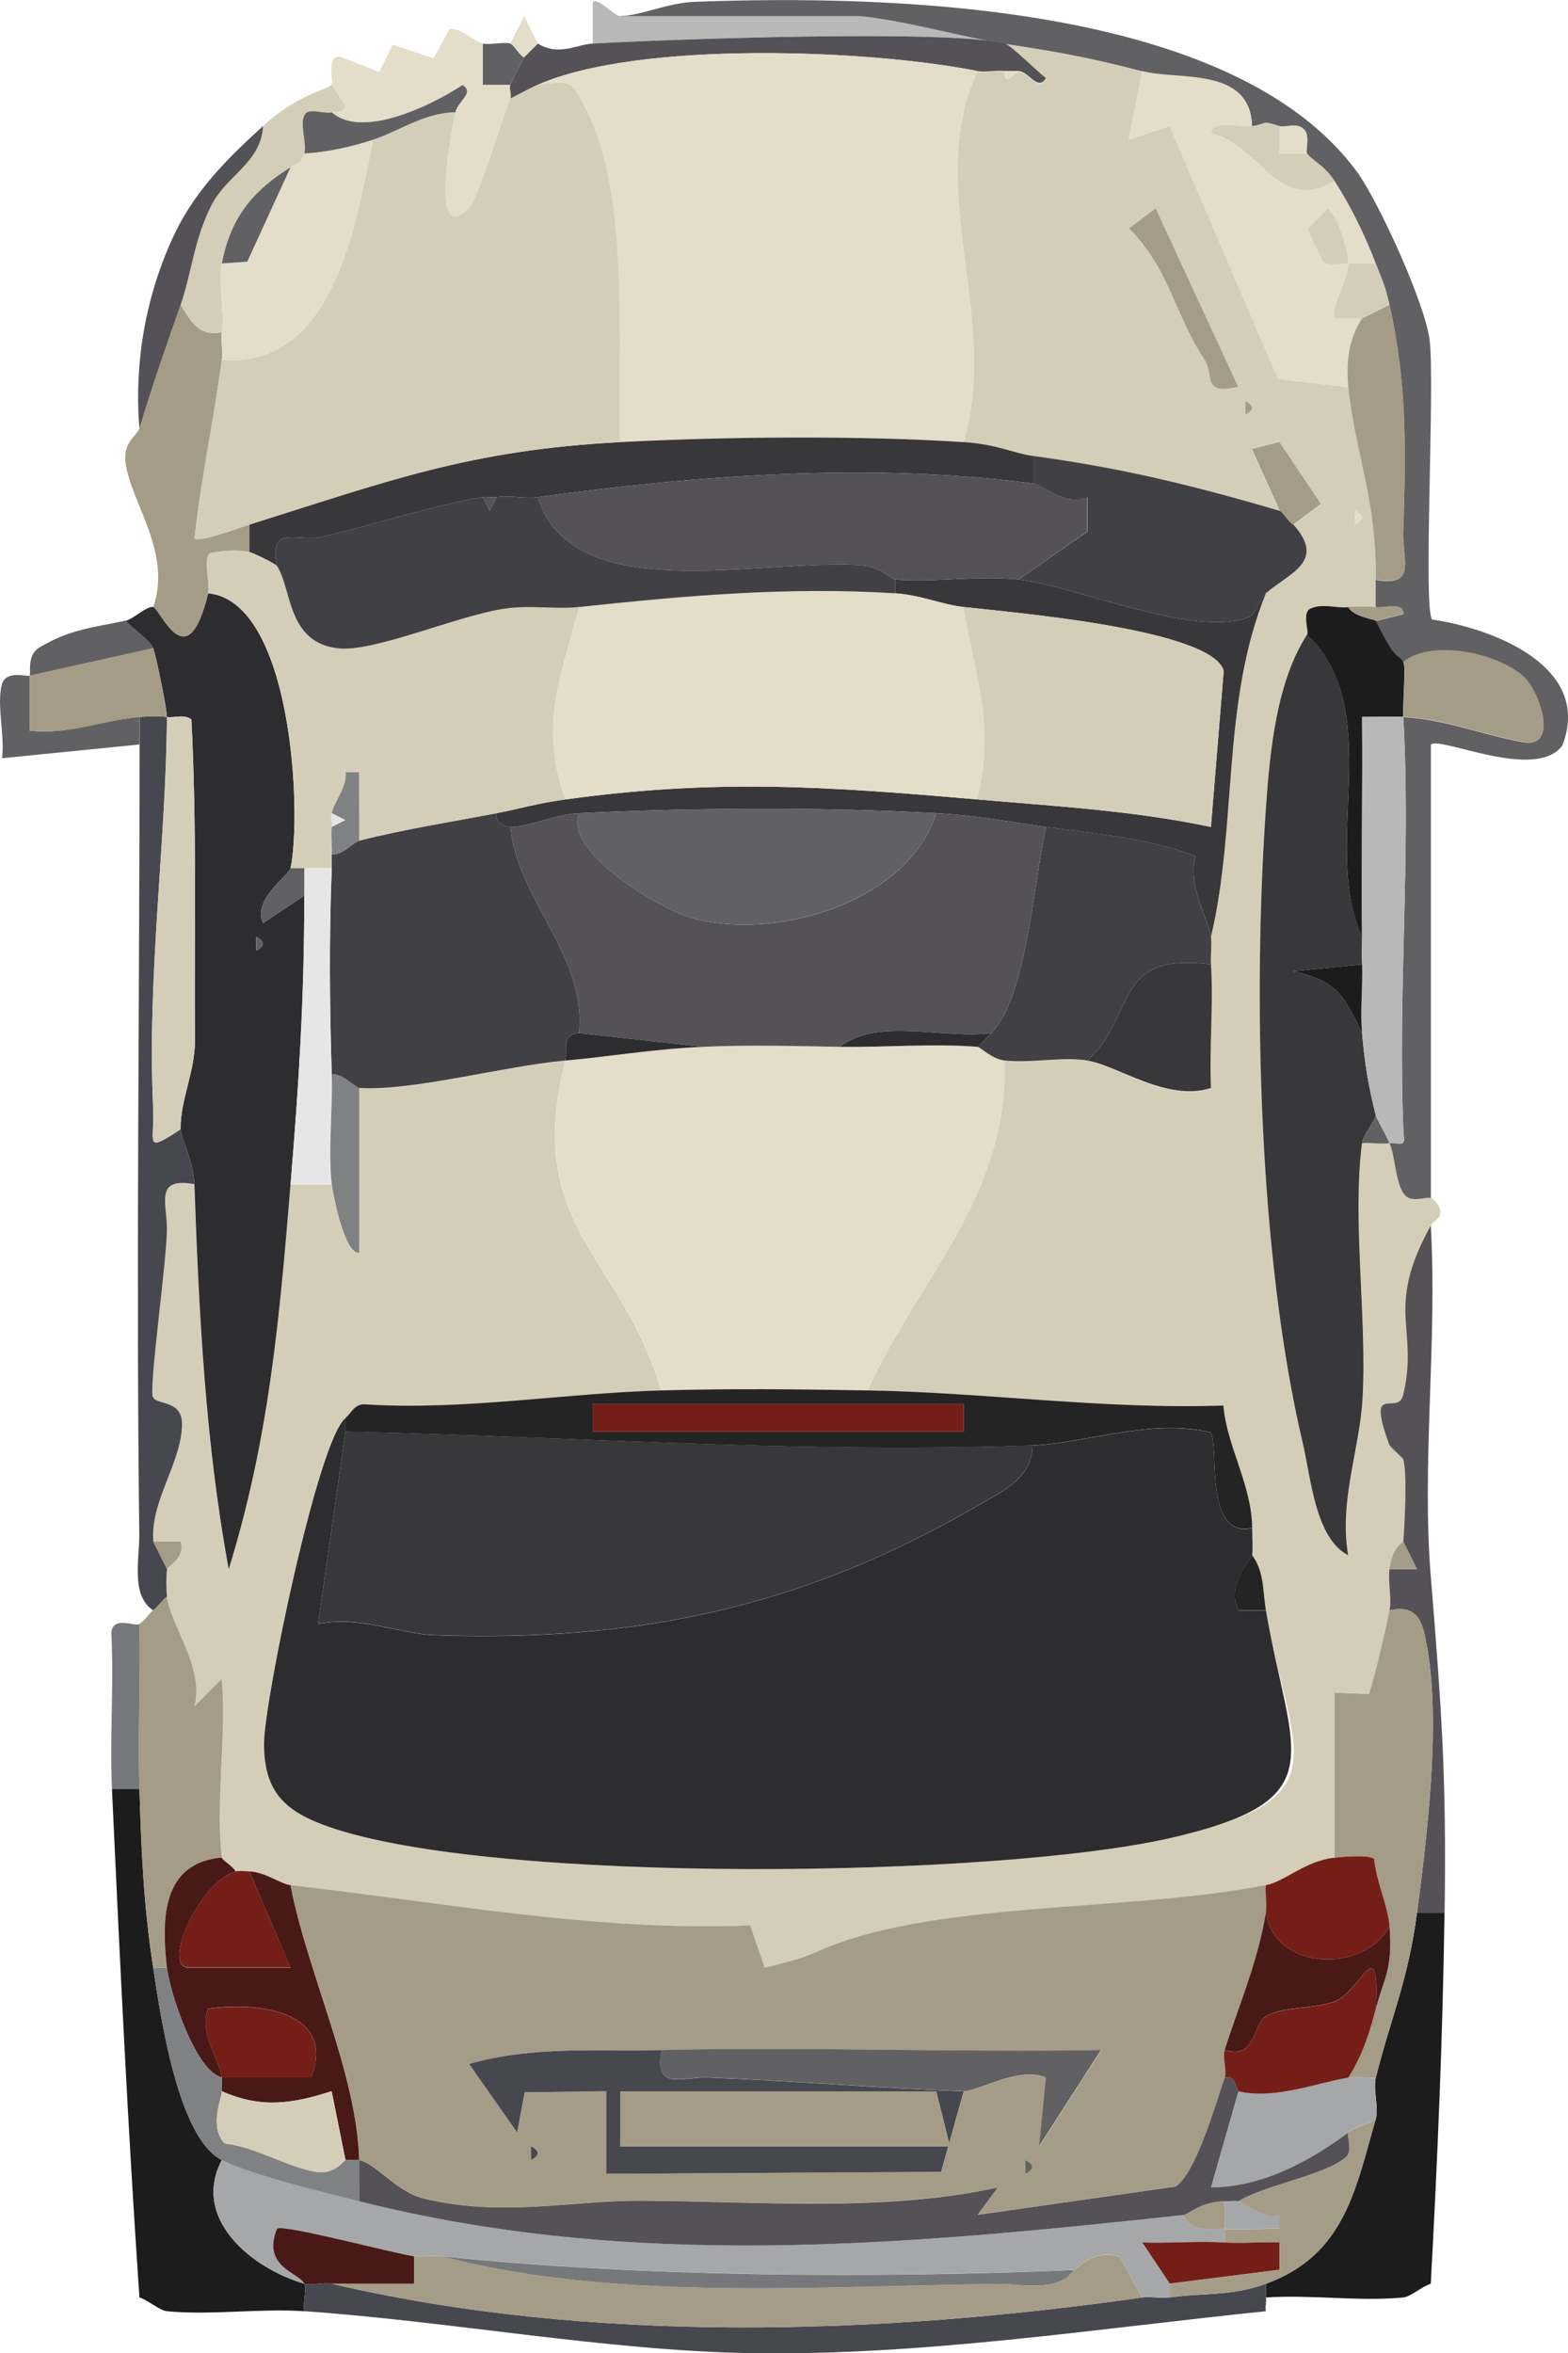<?xml version="1.0" encoding="UTF-8"?>
<svg id="_图层_2" data-name="图层 2" xmlns="http://www.w3.org/2000/svg" viewBox="0 0 114.14 171.23">
  <defs>
    <style>
      .cls-1 {
        fill: #77787b;
      }

      .cls-2 {
        fill: #a6a7a8;
      }

      .cls-3 {
        fill: #751e18;
      }

      .cls-4 {
        fill: #1c1c1d;
      }

      .cls-5 {
        fill: #414045;
      }

      .cls-6 {
        fill: #b8b8b9;
      }

      .cls-7 {
        fill: #d4ceb9;
      }

      .cls-8 {
        fill: #491917;
      }

      .cls-9 {
        fill: #2d2d30;
      }

      .cls-10 {
        fill: #e3ddc9;
      }

      .cls-11 {
        fill: #252424;
      }

      .cls-12 {
        fill: #808183;
      }

      .cls-13 {
        fill: #a59c87;
      }

      .cls-14 {
        fill: #38373a;
      }

      .cls-15 {
        fill: #e6e6e7;
      }

      .cls-16 {
        fill: #616062;
      }

      .cls-17 {
        fill: #545256;
      }

      .cls-18 {
        fill: #47474f;
      }
    </style>
  </defs>
  <g id="_图层_1-2" data-name="图层 1">
    <path class="cls-7" d="M83.15,5.17l-.99,5,2.98-1.01,7.9,18.42,5.12.59c.49,4.79,2.06,8.09,2,14,0,.67,0,1.33,0,2-.61-.06-1.39-.06-2,0-.92.09-1.95-.32-2.85.15-.49.44,0,1.61-.15,1.85-2.19,3.39-2.69,8.25-2.99,12.51-.98,13.94-.52,32.77,2.67,46.31.6,2.54.89,6.92,3.31,8.18-.67-3.98.85-7.71,1.05-11.46.31-5.86-.77-12.96-.04-18.54.65-.06,1.35.09,2,0,.43,1.04.44,3.14,1.18,3.84.52.5,1.57,0,1.82.16.39.23.77.72.67,1.2-.09.36-.52.51-.67.8-3.39,6.16-.84,7.45-2.01,12.33-.38,1.6-2.76-1.1-.99,3.67.16.42.94.78,1,1,.29,1.15.11,4.55,0,6,0,.11-.76.28-1,2-.13.95.18,2.13,0,3-.43,2.03-.89,4.09-1.49,6.09l-2.5-.09v12c-2.16.23-3.62,1.73-5.01,2-10.28,2.01-24.47,1.09-32.8,4.9-1.16.53-2.46.79-3.69,1.12l-1.06-3.08c-11.23.46-22.34-1.68-33.46-2.93-.72-.08-1.81-.95-3-1-.32-.01-.76-.07-1,0-.19-.38-.98-.82-1-1-.48-4.06.36-8.83-.01-12.99l-1.98,1.99c.72-2.85-1.74-5.87-2.01-7.99-.07-.58-.07-1.42,0-2,.01-.11,1.41-.87.99-1.99h-1.99c-.23-2.96,2.1-5.79,2.09-8.57,0-1.88-2.06-1.3-2.15-2.06-.16-1.33.95-9.13,1.05-11.93.07-1.92-1.01-4.01,2-3.45.33,9.36.8,18.84,2.5,28.01,2.95-9.56,3.68-18.15,4.5-28.01h3c.07.62.92,5.17,1.99,4.99v-11.99c3.91.23,10.45-1.58,15.01-2-3.03,12.11,4.02,13.97,7,24-7.19.21-14.27,1.46-21.52,1.02-.81-.09-1.09.68-1.48.98-1.97,1.52-5.9,20.48-5.93,23.63-.03,3.61,1.56,5,4.7,6.1,12.01,4.21,48.56,3.74,61.28.82s8.76-5.98,6.95-16.55c-.24-1.38-.1-2.78-1-4,.06-.65,0-1.34,0-2-.03-3.12-1.82-5.84-2.1-8.9-8.68.3-17.25-.95-25.9-1.1,3.83-8.37,10.19-13.97,10-24,1.9.21,4.21-.3,6,0,2.27.38,5.78,3.03,9,2-.13-2.98.19-6.03,0-9-.04-.66.07-1.35,0-2,1.94-8.23.75-17.03,4-25,1.7-1.48,4.42-2.29,2-5l2-1.49-3.02-4.5-2,.51,2.02,4.49c-6.34-1.86-11.46-3.11-18-4-1.39-.19-2.56-.84-5-1,2.68-9.11-2.91-18.47,1-27,.6.12,1.36-.08,2,0-.07,1.17.81,0,1,0,.73.02,1.41,1.51,1.98.51-.64-.5-2.57-2.41-2.98-2.51,3.99.61,6.07.98,10,2ZM84.13,15.17l-1.95,1.46c2.92,2.91,3.28,6.13,5.49,9.55.77,1.18-.25,2.58,2.47,1.99l-6.01-12.99ZM90.65,29.17v1c.65-.33.65-.67,0-1ZM98.65,37.17v1c.65-.33.65-.67,0-1Z"/>
    <path class="cls-9" d="M21.15,63.17c-.11.51-2.84,2.33-1.99,3.99l2.99-1.99c0,7.51-.39,13.64-1,21-.82,9.86-1.55,18.45-4.5,28.01-1.7-9.17-2.17-18.65-2.5-28.01-.06-1.68-.99-3.36-1-4-.04-2.12,1.06-4.21,1.04-6.46-.06-7.78.15-15.67-.26-23.37-.56-.4-1.25-.09-1.78-.17,0-.61-.77-4.39-1-5s-1.5-1.4-2-2c.54-.12,1.56-1.1,2-1,.54.12,2.48,5.35,4-1,6.12.59,6.84,16.01,6,20ZM18.65,68.17v1c.65-.33.65-.67,0-1Z"/>
    <path class="cls-4" d="M10.15,130.17c.14,4.61.3,8.43,1,13,.55,3.63,1.83,12.43,5,14-2.22,4.2,2.04,7.83,6,9,.18.43-.12,1.39,0,2-3.25-.22-6.81.31-10,0-.53-.05-1.37-.81-2-1-.83-12.1-1.44-24.82-2-37h2Z"/>
    <path class="cls-4" d="M105.15,139.17c-.13,9.13-.51,17.98-1,27-.63.19-1.47.95-2,1-3.21.31-6.74-.22-10,0v-1c5.76-2.09,6.53-6.93,8-12,.23-.8-.21-2.15,0-3,1.1-4.37,2.35-7.06,3-12h2Z"/>
    <path class="cls-18" d="M12.15,52.17c-.06,9.18-1.46,18.9-1,28.51.12,2.45-.72,3.27,2,1.49.01.64.94,2.32,1,4-3.02-.56-1.93,1.53-2,3.45-.1,2.79-1.21,10.6-1.05,11.93.09.76,2.14.18,2.15,2.06,0,2.78-2.33,5.61-2.09,8.56l1,2c-.07.58-.07,1.42,0,2-.37.28-.64.72-1,1-1.66-1.04-1-3.79-1.02-5.49-.24-19.34.02-38.18.02-57.51v-2c.61-.05,1.42-.09,2,0Z"/>
    <path class="cls-13" d="M12.15,116.17c.27,2.13,2.73,5.14,2.01,7.99l1.98-1.99c.37,4.17-.47,8.93.01,12.99-4.36.38-4.4,4.45-4,8h-1c-.7-4.57-.86-8.39-1-13-.12-3.98.08-8.01,0-12,.43-.28.68-.75,1-1,.36-.28.63-.72,1-1Z"/>
    <path class="cls-13" d="M13.15,22.17c.77,1.25,1.34,2.35,3,2-.09.64.09,1.36,0,2-.57,4.28-1.52,8.68-1.99,13,.32.33,3.11-.72,3.99-1v2c-.89-.18-1.98-.11-2.87.09-.53.51.06,2.12-.13,2.91-1.52,6.35-3.46,1.12-4,1,1.43-3.99-1.77-7.83-2.02-10.62-.13-1.44.87-1.87,1.02-2.38.88-2.94,1.97-6.08,3-9Z"/>
    <path class="cls-17" d="M105.15,139.17h-2c.75-5.71,1.72-13.73.74-19.28-.3-1.67-.56-3.2-2.74-2.72.18-.87-.13-2.05,0-3h1.99s-.99-2-.99-2c.11-1.45.29-4.85,0-6l-1-1c-1.77-4.77.61-2.06.99-3.67,1.17-4.89-1.38-6.17,2.01-12.33.49,8.3-.67,17.29,0,25.51.78,9.62,1.15,14.47,1.01,24.49Z"/>
    <path class="cls-16" d="M45.15,1.17c1.49-.02,3.44-.97,5.45-1.04,14.13-.52,39.2.09,48.19,12.39,1.53,2.09,4.96,9.57,5.28,12.24.39,3.27-.49,19.55.18,20.32,4.53.66,11.69,3.47,9.48,9.16-1.92,2.65-8.96-.71-9.57-.06v33c-.25-.15-1.31.34-1.83-.16-.74-.7-.74-2.8-1.18-3.84-.65.09-1.35-.06-2,0,.07-.56.8-1.36,1-2,.06.23.72,1.34,1,2,.62-.08,1.21.37,1.02-.61-.45-10.08.55-20.33-.02-30.39,2.99.15,5.8,1.3,8.7,1.82,2.55.45,1.29-3.24.38-4.4-1.46-1.88-6.89-3.25-9.09-1.41-.52-.79-.43.18-2-3l2.01-.5c.04-.92-1.35-.43-2.01-.5,0-.67,0-1.33,0-2,3.02.56,1.94-1.53,2-3.45.2-5.93.28-10.92-1-16.55-.33-1.45-.53-1.79-1-3-.82-2.11-1.79-4.11-3-6-.73-1.14-1.53-1.42-2-2-.15-.18.25-1.3-.23-1.77-.53-.53-1.33-.11-1.77-.23-1.47-.44-.76-.18-2,0-.12-4.34-5.33-3.31-8-4-3.93-1.02-6.01-1.39-10-2-3.28-.5-7.08-1.64-10.51-1.99h-17.49Z"/>
    <path class="cls-10" d="M35.15,3.17v3s2,0,2,0c-.11.29.12.72,0,1-.54,1.31-2.34,7.33-3.02,8-3.03,2.99-1.17-6.19-.98-7s1.43-1.43.51-1.98c-2.26,1.48-7.31,3.95-9.51,1.98.34-.11.92.14.98-.5l-.98-1.5c.15-.14-.42-2.1.57-2.05l2.89,1.11.98-1.98,2.96,1,1.18-2.14c.85-.11,1.83.95,2.42,1.06Z"/>
    <path class="cls-7" d="M24.15,6.17l.98,1.5c-.06.63-.64.39-.98.5-.45.14-1.54-.31-1.9.09-.53.58.13,2.22-.1,2.91-.26.79-.49.68-1,1-2.4,1.52-4.3,3.31-5,7-.28,1.47.23,3.45,0,5-1.66.35-2.23-.75-3-2,.8-2.27.96-4.72,2.25-7.25,1.12-2.19,3.61-3.08,3.75-5.75,2.63-2.4,4.53-2.56,5-3Z"/>
    <path class="cls-6" d="M45.15,1.17h17.49c3.43.36,7.23,1.5,10.51,2-4.17-1.05-24.42-.31-30,0V.17c.32-.42,1.57,1,2,1Z"/>
    <path class="cls-17" d="M43.15,3.17c5.58-.31,25.83-1.05,30,0,.41.1,2.34,2.01,2.98,2.51-.57,1-1.25-.49-1.98-.51h-1c-.64-.08-1.4.12-2,0-7.86-1.57-24.64-2.24-32,1-.68.3-1.33.68-2,1,.12-.28-.11-.71,0-1,.26-.69.7-1.32,1-2l1-1c1.52.94,2.85.06,4,0Z"/>
    <path class="cls-16" d="M9.15,45.17c.5.6,1.77,1.38,2,2l-9,2v3.99c2.76.34,5.32-.77,8-.99v2L.15,55.17c.21-1.67-.4-3.84-.02-5.35.29-1.12,1.92-.54,2.02-.66.13-.15-.22-1.46.68-2.02,2.2-1.35,3.96-1.48,6.32-1.98Z"/>
    <path class="cls-17" d="M19.15,9.17c-.14,2.67-2.63,3.56-3.75,5.75-1.29,2.53-1.45,4.98-2.25,7.25-1.03,2.92-2.12,6.06-3,9-.4-4.78.46-9.66,2.49-14.01,1.61-3.45,4.2-5.88,6.51-7.99Z"/>
    <path class="cls-1" d="M10.15,118.17c.08,3.99-.12,8.02,0,12h-2c-.17-3.78.15-7.62-.05-11.41.17-1.21,1.72-.38,2.05-.59Z"/>
    <path class="cls-16" d="M37.15,3.17c.23.06.62.8,1,1-.3.68-.74,1.31-1,2h-2s0-3,0-3c.63.11,1.43-.14,2,0Z"/>
    <path class="cls-10" d="M39.15,3.17l-1,1c-.38-.2-.77-.94-1-1l1-2,1,2Z"/>
    <path class="cls-6" d="M39.15,3.17l-1-2,1,2Z"/>
    <path class="cls-9" d="M25.15,104.17l-2,14c2.93-.64,5.88.72,8.5.81,14.58.5,26.65-1.95,39.43-9.37,1.74-1.01,4.09-2.02,4.07-4.43,3.77-.14,8.64-1.99,12.95-.95.7.69-.56,7.79,3.05,6.95,0,.66.06,1.35,0,2-.02.2-1.94,2.17-1,4h2c1.81,10.57,5.16,13.78-6.95,16.56-12.72,2.91-49.27,3.39-61.28-.82-3.13-1.1-4.73-2.49-4.7-6.1.03-3.15,3.95-22.1,5.93-23.63v1Z"/>
    <path class="cls-13" d="M21.15,137.17c11.12,1.25,22.23,3.39,33.46,2.93l1.06,3.08c1.23-.33,2.53-.59,3.69-1.12,8.33-3.81,22.52-2.89,32.8-4.9-.07.65.1,1.37,0,2-.56,3.5-1.94,6.67-3,10-.17.54.18,1.48,0,2-.69,2.02-2.1,6.94-3.57,7.93l-14.42,2.06,1.48-2c-8.25,1.81-17.48,1-26.03.97-5.15-.02-9.98,1.23-15.75-.16-1.99-.48-3.46-2.52-4.71-2.8-.18-6.34-3.8-13.71-5-20ZM48.15,149.17c-4.76.11-9.31-.32-13.99,1.01l3.5,4.98.55-2.92,5.95-.08v6.01s24.36-.14,24.36-.14l1.64-5.86c1,.03,4.1-1.86,6-.99l-.5,4.99,4.5-6.99c-10.64.17-21.36-.25-31.99,0ZM38.65,156.17v1c.65-.33.65-.67,0-1ZM74.65,157.17v1c.65-.33.65-.67,0-1Z"/>
    <path class="cls-10" d="M71.15,5.17c-3.91,8.53,1.68,17.89-1,27-7.51-.49-17.45-.4-25,0-.27-7.08.76-17.75-2.43-24.1-1.05-2.09-.9-2.29-3.57-1.9,7.36-3.24,24.14-2.57,32-1Z"/>
    <path class="cls-10" d="M51.15,76.17c3.29-.15,6.7-.06,10,0s6.8-.26,10,0c.21.02,1.07.9,2,1,.19,10.03-6.17,15.63-10,24-4.96-.09-10.04-.14-15,0-2.98-10.03-10.03-11.89-7-24,3.42-.31,6.28-.83,10-1Z"/>
    <path class="cls-14" d="M99.15,68.17c0,.67-.03,1.34,0,2l-5.01.5c3.25.74,3.61,1.7,5.01,4.5.2,2.29.45,3.79,1,6-.2.64-.93,1.44-1,2-.73,5.58.36,12.68.04,18.54-.2,3.75-1.73,7.48-1.05,11.46-2.41-1.26-2.71-5.65-3.31-8.18-3.19-13.54-3.65-32.37-2.67-46.31.3-4.26.8-9.12,2.99-12.51,5.82,5.6.94,15.39,4,22Z"/>
    <path class="cls-5" d="M36.15,59.17c-.18.6.55,1,1,1,.58,5.47,5.56,9.31,5,15-1.36.11-.81,1.25-1,2-4.56.42-11.1,2.23-15,2-.24-.01-1.27-1.1-2-1-.16-4.87-.2-10.13,0-15,.01-.33-.02-.67,0-1,.8.05,1.56-.88,2-1,3.03-.79,6.83-1.39,10-2Z"/>
    <path class="cls-14" d="M74.15,42.17c4.22.49,12.92,4.31,16.77,2.72.49-.2.79-1.35,1.23-1.72-3.25,7.97-2.06,16.77-4,25-.13-1.17-1.76-3.73-1.13-5.87-3.49-1.35-7.2-1.61-10.87-2.13-2.8-.39-5.09-.84-8-1-7.98-.45-17.99-.39-26,0-1.79.09-3.61.99-5,1-.45,0-1.18-.4-1-1,1.73-.33,2.85-.7,5-1,11.03-1.52,19.13-.94,30,0,5.75.5,11.34.81,17,2l.93-11.37c-.89-3.04-15.57-4.25-18.92-4.63-1.6-.18-3.15-.88-5-1v-1c2.9.23,6.17-.33,9,0Z"/>
    <path class="cls-5" d="M76.15,60.17c3.67.51,7.38.78,10.87,2.13-.63,2.14.99,4.7,1.13,5.87.07.65-.04,1.34,0,2-7.22-.93-5.36,3.7-9,7-1.79-.3-4.1.21-6,0-.93-.1-1.79-.98-2-1,.36-.3.66-.67,1-1,2.59-2.53,3.08-11.05,4-15Z"/>
    <path class="cls-5" d="M93.15,37.17c.25.07.62.8,1,1,2.42,2.71-.3,3.52-2,5-.43.38-.74,1.52-1.23,1.72-3.85,1.59-12.55-2.23-16.77-2.72l5.02-3.5v-2.49c-1.59.7-3.29-.91-4.02-1.01v-2c6.54.89,11.66,2.14,18,4Z"/>
    <path class="cls-14" d="M45.15,32.17c7.55-.4,17.49-.49,25,0,2.44.16,3.61.81,5,1v2c-11.94-1.54-24.39-.59-36,1-.95.13-2.06-.15-3,0-.33.05-.68-.05-1,0-3.78.63-7.83,2-11.67,2.88-1.81.41-3.92-.97-3.33,2.12-.1-.14-1.67-.93-2-1v-2c10.1-3.16,15.97-5.42,27-6Z"/>
    <path class="cls-10" d="M91.15,9.17c-.92.13-2.73-.53-3,.5,3.73,1.02,4.79,5.95,9,3.5,1.21,1.89,2.18,3.89,3,6-.67,0-1.33,0-2,0-.02-.96-.69-3.33-1.5-4l-1.48,1.49,1.12,2.41c.6.28,1.23.09,1.86.1.02,1-1.39,3.49-.99,3.99h1.99c-1.01,1.52-1.18,3.25-1,5.01l-5.12-.59-7.9-18.42-2.98,1.01.99-5c2.67.69,7.88-.34,8,4Z"/>
    <path class="cls-11" d="M48.15,101.17c4.96-.14,10.04-.09,15,0,8.66.15,17.22,1.4,25.9,1.1.28,3.06,2.07,5.78,2.1,8.9-3.61.84-2.35-6.26-3.05-6.95-4.31-1.04-9.18.81-12.95.95-16.73.61-33.36-.64-50-1v-1c.4-.31.67-1.08,1.48-.98,7.24.44,14.32-.81,21.52-1.02ZM43.15,102.17v2h27v-2h-27Z"/>
    <path class="cls-13" d="M101.15,117.17c2.18-.49,2.44,1.04,2.74,2.72.98,5.55,0,13.57-.74,19.28-.65,4.94-1.9,7.63-3,12-.64.07-1.38-.11-2,0,1-1.56,1.54-3.21,2-5,.6-2.31,1.24-2.82,1-6-.11-1.49-.98-3.3-1.12-4.9-.34-.33-2.15-.18-2.88-.1v-12s2.51.09,2.51.09c.6-2,1.06-4.06,1.49-6.09Z"/>
    <path class="cls-8" d="M16.15,135.17c.02.18.81.62,1,1-2.6.76-5.33,6.78-3.49,7.01h7.49s-3-7.01-3-7.01c1.19.05,2.28.92,3,1,1.2,6.29,4.82,13.66,5,20-.29-.06-.67.01-1,0l-1.01-5.01c-2.88.92-5.13,1.27-7.99,0-.05-.32.03-.67,0-1h6.5c1.84-4.75-3.73-5.55-7.5-5-.68,1.84.89,3.8,1,5-1.93-.44-3.8-6.24-4-8-.4-3.55-.36-7.62,4-8Z"/>
    <path class="cls-14" d="M88.15,70.17c.19,2.97-.13,6.03,0,9-3.22,1.02-6.73-1.62-9-2,3.64-3.3,1.78-7.93,9-7Z"/>
    <path class="cls-13" d="M101.15,22.17c1.28,5.63,1.2,10.62,1,16.55-.06,1.92,1.02,4.01-2,3.45.06-5.91-1.51-9.21-2-14-.18-1.76,0-3.49,1-5l2-1Z"/>
    <path class="cls-3" d="M97.15,135.17c.73-.08,2.54-.23,2.88.1.14,1.6,1.01,3.41,1.12,4.9-1.86,3.42-8.34,3.28-9-1,.1-.63-.07-1.35,0-2,1.39-.27,2.84-1.77,5-2Z"/>
    <path class="cls-15" d="M24.15,63.17c-.2,4.87-.16,10.13,0,15,.08,2.59-.28,5.51,0,8h-3c.61-7.36,1-13.49,1-21v-2h2Z"/>
    <path class="cls-4" d="M98.15,44.17c.33.7,1.95.9,2,1,1.57,3.18,1.48,2.21,2,3,.21.33-.06,3.02,0,4-1-.05-2.01,0-3,0,.05,5.32-.06,10.68,0,16.01-3.06-6.61,1.82-16.4-4-22,.15-.24-.34-1.41.15-1.85.9-.48,1.93-.06,2.85-.15Z"/>
    <path class="cls-3" d="M18.15,136.17l3,6.99h-7.49c-1.84-.22.89-6.24,3.49-6.99.24-.07.68-.01,1,0Z"/>
    <path class="cls-12" d="M26.15,79.17v11.99c-1.08.17-1.93-4.37-2-4.99-.28-2.49.08-5.41,0-8,.73-.1,1.76.99,2,1Z"/>
    <path class="cls-13" d="M84.13,15.17l6.01,12.99c-2.72.59-1.7-.8-2.47-1.99-2.21-3.41-2.57-6.64-5.49-9.55l1.95-1.46Z"/>
    <path class="cls-13" d="M93.15,37.17l-2.02-4.49,2-.51,3.02,4.5-2,1.49c-.38-.2-.75-.93-1-1Z"/>
    <path class="cls-11" d="M92.15,117.17h-2c-.95-1.83.98-3.8,1-4,.9,1.22.76,2.62,1,4Z"/>
    <path class="cls-13" d="M100.15,44.17c.66.07,2.05-.42,2.01.5l-2.01.5c-.05-.1-1.67-.3-2-1,.61-.06,1.39-.06,2,0Z"/>
    <path class="cls-13" d="M102.15,112.17l.99,1.99h-1.99c.24-1.72.99-1.88,1-1.99Z"/>
    <path class="cls-13" d="M11.15,112.17h1.99c.42,1.13-.98,1.89-.99,2l-1-2Z"/>
    <path class="cls-13" d="M90.65,29.17c.65.33.65.67,0,1v-1Z"/>
    <path class="cls-13" d="M102.15,106.17c-.06-.22-.84-.58-1-1l1,1Z"/>
    <path class="cls-10" d="M73.15,5.17h1c-.19,0-1.07,1.17-1,0Z"/>
    <path class="cls-10" d="M98.65,37.17c.65.33.65.67,0,1v-1Z"/>
    <path class="cls-7" d="M18.15,40.17c.33.07,1.9.86,2,1,1.1,1.58.7,5.63,4.52,6.01,2.66.26,8.77-2.44,12.12-2.9,1.84-.25,3.67.08,5.36-.11-1.33,5.19-2.92,8.51-1,14-2.15.3-3.27.67-5,1-3.17.61-6.97,1.21-10,2v-5s-.99,0-.99,0c.11,1.1-.81,2.08-1.01,2.99-.07.3.04.66,0,1-.08.65.04,1.34,0,2-.02.33.01.67,0,1h-3c.84-3.99.12-19.41-6-20,.19-.79-.41-2.39.13-2.91.89-.2,1.99-.27,2.87-.09Z"/>
    <path class="cls-7" d="M12.15,52.17c.54.08,1.22-.23,1.78.17.41,7.7.2,15.59.26,23.37.02,2.25-1.09,4.34-1.04,6.46-2.72,1.79-1.88.97-2-1.49-.46-9.62.94-19.33,1-28.51Z"/>
    <path class="cls-13" d="M11.15,47.17c.23.61,1,4.39,1,5-.58-.09-1.39-.05-2,0-2.68.23-5.24,1.34-8,.99v-3.99s9-2,9-2Z"/>
    <path class="cls-16" d="M22.15,63.17v2l-2.99,1.99c-.85-1.66,1.88-3.48,1.99-3.99h1Z"/>
    <path class="cls-16" d="M18.65,68.17c.65.33.65.67,0,1v-1Z"/>
    <path class="cls-2" d="M90.15,160.17c.57.09,1.79,1.39,2.99,1.01v.98c-1.32-.02-2.67.08-3.99.01v-2c.32,0,.69-.05,1,0Z"/>
    <path class="cls-2" d="M26.15,160.17c20.06,5.05,39.75,3.18,60,1,.49,1.31,1.9.95,3,1v1c-1.98-.12-4.01.08-6,0l2,2.99v1c-.64.09-1.36-.09-2,0l-1.63-2.95c-1.94-.65-3.11.94-3.37.95-14.63.63-31.52.51-46-1-.65-.07-1.35.08-2,0-1.4-.17-9.66-2.38-9.99-2-1.13,2.79,1.65,3.19,1.99,4-3.96-1.17-8.22-4.8-6-9,2.22,1.1,7.28,2.32,10,3Z"/>
    <path class="cls-18" d="M24.15,166.17c18.83,4.4,39.8,3.74,59,1,.64-.09,1.36.09,2,0,2.4-.35,4.41-.06,7-1v1c.06.32-.08.69,0,1-12.39,1.27-25.07,3.26-37.55,3.05-10.48-.18-21.95-2.33-32.45-3.05-.12-.61.18-1.57,0-2,.54.16,1.4-.14,2,0Z"/>
    <path class="cls-12" d="M16.15,151.17c.03.33-.05.68,0,1s-.99,2.58.21,3.79c2.25.25,4.47,1.68,6.6,2.06,1.43.25,2.07-.86,2.19-.85.33.01.71-.06,1,0,.03,1-.02,2,0,3-2.72-.68-7.78-1.9-10-3-3.17-1.57-4.45-10.37-5-14h1c.2,1.76,2.07,7.56,4,8Z"/>
    <path class="cls-2" d="M98.15,151.17c.62-.11,1.36.07,2,0-.21.85.23,2.2,0,3-.49.39-1.75.65-2,1-2.89,2.14-6.27,3.97-10,3.99l2-6.99c2.58.61,5.52-.56,8-1Z"/>
    <path class="cls-13" d="M92.15,166.17c-2.59.94-4.6.65-7,1v-1l8-1.01v-1.98c-1.33-.07-2.68.07-4,0v-1c1.32.07,2.67-.03,3.99-.01v-.98c-1.2.38-2.42-.92-2.99-1.01,2.04-1.23,6.19-1.84,7.82-3.2.52-.43.03-1.59.18-1.8.25-.35,1.51-.61,2-1-1.47,5.07-2.24,9.91-8,12Z"/>
    <path class="cls-13" d="M89.15,160.17v2c-1.1-.05-2.51.31-3-1,.36-.04,1.23-.97,3-1Z"/>
    <path class="cls-7" d="M39.15,6.17c2.66-.38,2.51-.18,3.57,1.9,3.2,6.35,2.16,17.02,2.43,24.1-11.03.58-16.9,2.84-27,6-.88.28-3.67,1.33-3.99,1,.47-4.31,1.42-8.72,1.99-13,8.1.68,9.74-9.75,11-16,1.81-.59,3.76-1.98,6-2-.18.8-2.04,9.98.98,7,.67-.67,2.47-6.68,3.02-8,.67-.32,1.32-.7,2-1Z"/>
    <path class="cls-10" d="M27.15,10.17c-1.26,6.25-2.9,16.68-11,16,.09-.64-.09-1.36,0-2,.23-1.55-.28-3.53,0-5l1.85-.13,3.15-6.87c.51-.32.74-.21,1-1,1.71-.1,3.39-.48,5-1Z"/>
    <path class="cls-6" d="M102.15,52.17c.57,10.05-.43,20.31.02,30.39.19.98-.39.53-1.02.61-.28-.66-.94-1.77-1-2-.55-2.21-.8-3.71-1-6-.15-1.64.06-3.35,0-5-.03-.66,0-1.33,0-2-.06-5.32.04-10.68,0-16.01.99.01,2-.04,3,0Z"/>
    <path class="cls-13" d="M102.15,48.17c2.2-1.84,7.63-.47,9.09,1.41.91,1.17,2.17,4.86-.38,4.4-2.9-.52-5.72-1.67-8.7-1.82-.06-.98.21-3.67,0-4Z"/>
    <path class="cls-7" d="M98.15,19.17c.67,0,1.33,0,2,0,.47,1.21.67,1.55,1,3l-2,1h-1.99c-.4-.51,1.02-3,.99-4-.63,0-1.25.19-1.86-.1l-1.12-2.41,1.48-1.49c.81.67,1.47,3.03,1.5,4Z"/>
    <path class="cls-16" d="M33.15,8.17c-2.24.02-4.19,1.41-6,2-1.61.52-3.29.9-5,1,.23-.69-.43-2.33.1-2.91.36-.4,1.45.06,1.9-.09,2.2,1.97,7.25-.49,9.51-1.98.92.55-.33,1.16-.51,1.98Z"/>
    <path class="cls-16" d="M21.15,12.17l-3.15,6.87-1.85.13c.7-3.69,2.6-5.48,5-7Z"/>
    <path class="cls-7" d="M93.15,9.17v2s2,0,2,0c.47.58,1.27.86,2,2-4.2,2.44-5.26-2.49-9-3.5.26-1.03,2.08-.37,3-.5,1.24-.18.53-.44,2,0Z"/>
    <path class="cls-10" d="M93.15,9.17c.44.13,1.24-.3,1.77.23.49.46.09,1.59.23,1.77h-2s0-2,0-2Z"/>
    <path class="cls-14" d="M75.15,105.17c.02,2.41-2.33,3.42-4.07,4.43-12.78,7.42-24.85,9.87-39.43,9.37-2.62-.09-5.57-1.45-8.5-.81l2-14c16.64.36,33.27,1.61,50,1Z"/>
    <path class="cls-17" d="M90.15,152.17l-2,6.99c3.72-.02,7.11-1.86,10-3.99-.14.2.34,1.36-.18,1.8-1.63,1.36-5.78,1.97-7.82,3.2-.31-.05-.68,0-1,0-1.77.03-2.64.96-3,1-20.25,2.18-39.94,4.05-60-1-.02-1,.03-2,0-3,1.25.27,2.72,2.32,4.71,2.8,5.78,1.38,10.6.14,15.75.16,8.55.03,17.77.85,26.03-.97l-1.48,2,14.42-2.06c1.47-.98,2.88-5.9,3.57-7.93.77-.3.88.97,1,1Z"/>
    <path class="cls-18" d="M48.15,149.17c-.56,3.03,1.53,1.92,3.45,2,6.15.24,12.64.79,18.55,1l-1.64,5.86-24.37.14v-6.01s-5.94.08-5.94.08l-.55,2.92-3.5-4.98c4.69-1.33,9.24-.9,13.99-1.01ZM68.15,152.17h-23v4h24l-1-4Z"/>
    <path class="cls-16" d="M48.15,149.17c10.64-.25,21.35.18,31.99,0l-4.5,6.99.5-4.99c-1.9-.87-4.99,1.03-6,.99-5.91-.21-12.4-.76-18.55-1-1.92-.08-4.01,1.03-3.45-2Z"/>
    <path class="cls-3" d="M100.15,146.17c-.46,1.79-1,3.44-2,5-2.48.44-5.42,1.61-8,1-.12-.03-.23-1.3-1-1,.18-.52-.17-1.46,0-2,2.27.75,2.06-1.94,3-2.45,1.43-.78,3.29-.48,4.97-1.07,1.91-.67,3.32-5.39,3.03.53Z"/>
    <path class="cls-8" d="M92.15,139.17c.66,4.28,7.14,4.42,9,1,.24,3.18-.4,3.69-1,6,.29-5.91-1.12-1.2-3.03-.53-1.68.59-3.54.29-4.97,1.07-.94.52-.73,3.21-3,2.45,1.06-3.33,2.44-6.5,3-10Z"/>
    <path class="cls-16" d="M74.65,157.17c.65.33.65.67,0,1v-1Z"/>
    <path class="cls-18" d="M38.65,156.17c.65.33.65.67,0,1v-1Z"/>
    <path class="cls-17" d="M42.15,59.17c-1.1,2.97,6.09,6.98,7.95,7.55,6.03,1.84,15.94-.91,18.05-7.55,2.91.16,5.2.61,8,1-.92,3.95-1.41,12.47-4,15-3.47.47-8.29-1.17-11,1-3.3-.06-6.71-.15-10,0l-9-1c.56-5.69-4.42-9.53-5-15,1.39-.01,3.21-.91,5-1Z"/>
    <path class="cls-9" d="M51.15,76.17c-3.72.17-6.58.69-10,1,.19-.75-.36-1.89,1-2l9,1Z"/>
    <path class="cls-9" d="M72.15,75.17c-.34.33-.64.7-1,1-3.2-.26-6.73.05-10,0,2.71-2.17,7.53-.53,11-1Z"/>
    <path class="cls-4" d="M99.15,70.17c.06,1.65-.15,3.36,0,5-1.4-2.8-1.76-3.76-5.01-4.5l5.01-.5Z"/>
    <path class="cls-12" d="M26.15,61.17c-.44.12-1.2,1.05-2,1,.04-.66-.08-1.35,0-2l.98-.5-.98-.5c.2-.91,1.12-1.89,1.01-2.99h.98s.01,4.99.01,4.99Z"/>
    <path class="cls-10" d="M65.15,43.17c1.85.12,3.4.82,5,1,.87,5.28,2.34,8.45,1,14-10.87-.94-18.97-1.52-30,0-1.92-5.49-.33-8.81,1-14,7.67-.82,15.17-1.49,23-1Z"/>
    <path class="cls-17" d="M75.15,35.17c.73.09,2.43,1.7,4,1.01v2.49s-5,3.5-5,3.5c-2.83-.33-6.1.23-9,0-.17-.01-1.12-.94-2.42-1.04-7.18-.54-21.09,3.19-23.58-4.96,11.61-1.59,24.06-2.54,36-1Z"/>
    <path class="cls-7" d="M70.15,44.17c3.35.38,18.03,1.58,18.92,4.63l-.93,11.37c-5.66-1.19-11.25-1.5-17-2,1.34-5.55-.13-8.72-1-14Z"/>
    <path class="cls-5" d="M35.15,36.17l.5.98.5-.98c.94-.15,2.05.13,3,0,2.49,8.15,16.39,4.42,23.58,4.96,1.3.1,2.25,1.03,2.42,1.04v1c-7.83-.49-15.33.18-23,1-1.69.18-3.52-.15-5.36.11-3.35.46-9.46,3.16-12.12,2.9-3.82-.37-3.42-4.43-4.52-6.01-.59-3.09,1.52-1.71,3.33-2.12,3.84-.88,7.89-2.25,11.67-2.88Z"/>
    <path class="cls-16" d="M68.15,59.17c-2.11,6.63-12.02,9.38-18.05,7.55-1.86-.57-9.05-4.57-7.95-7.55,8.01-.39,18.02-.45,26,0Z"/>
    <path class="cls-17" d="M35.15,36.17c.32-.05.67.05,1,0l-.5.98-.5-.98Z"/>
    <rect class="cls-3" x="43.15" y="102.17" width="27" height="2"/>
    <path class="cls-7" d="M16.15,152.17c2.86,1.26,5.11.92,7.99,0l1.01,5.01c-.12,0-.75,1.1-2.19.85-2.13-.37-4.35-1.8-6.6-2.06-1.2-1.21-.16-3.48-.21-3.79Z"/>
    <path class="cls-3" d="M16.15,151.17c-.11-1.2-1.68-3.16-1-5,3.76-.55,9.33.24,7.5,5h-6.5Z"/>
    <path class="cls-15" d="M24.15,60.17c.04-.34-.07-.7,0-1l.98.5-.98.5Z"/>
    <path class="cls-13" d="M32.15,164.17c12.48,3.32,27.39,2.16,40.51,2.02,1.69-.02,4.45.64,5.49-1.02.26-.01,1.42-1.6,3.37-.95l1.63,2.95c-19.2,2.74-40.17,3.4-59-1h6.01s0-2,0-2c.65.08,1.35-.07,2,0Z"/>
    <path class="cls-1" d="M78.15,165.17c-1.04,1.66-3.79,1-5.49,1.02-13.12.14-28.03,1.3-40.51-2.02,14.48,1.51,31.37,1.63,46,1Z"/>
    <path class="cls-8" d="M30.15,164.17v2s-6,0-6,0c-.6-.14-1.46.16-2,0-.34-.8-3.12-1.2-1.99-4,.33-.39,8.59,1.82,9.99,2Z"/>
    <path class="cls-3" d="M89.15,163.17c1.32.08,2.67-.06,3.99,0v1.98s-7.99,1.01-7.99,1.01l-2-2.99c1.98.07,4.01-.12,6,0Z"/>
    <polygon class="cls-13" points="68.15 152.17 69.15 156.17 45.15 156.17 45.15 152.17 68.15 152.17"/>
  </g>
</svg>